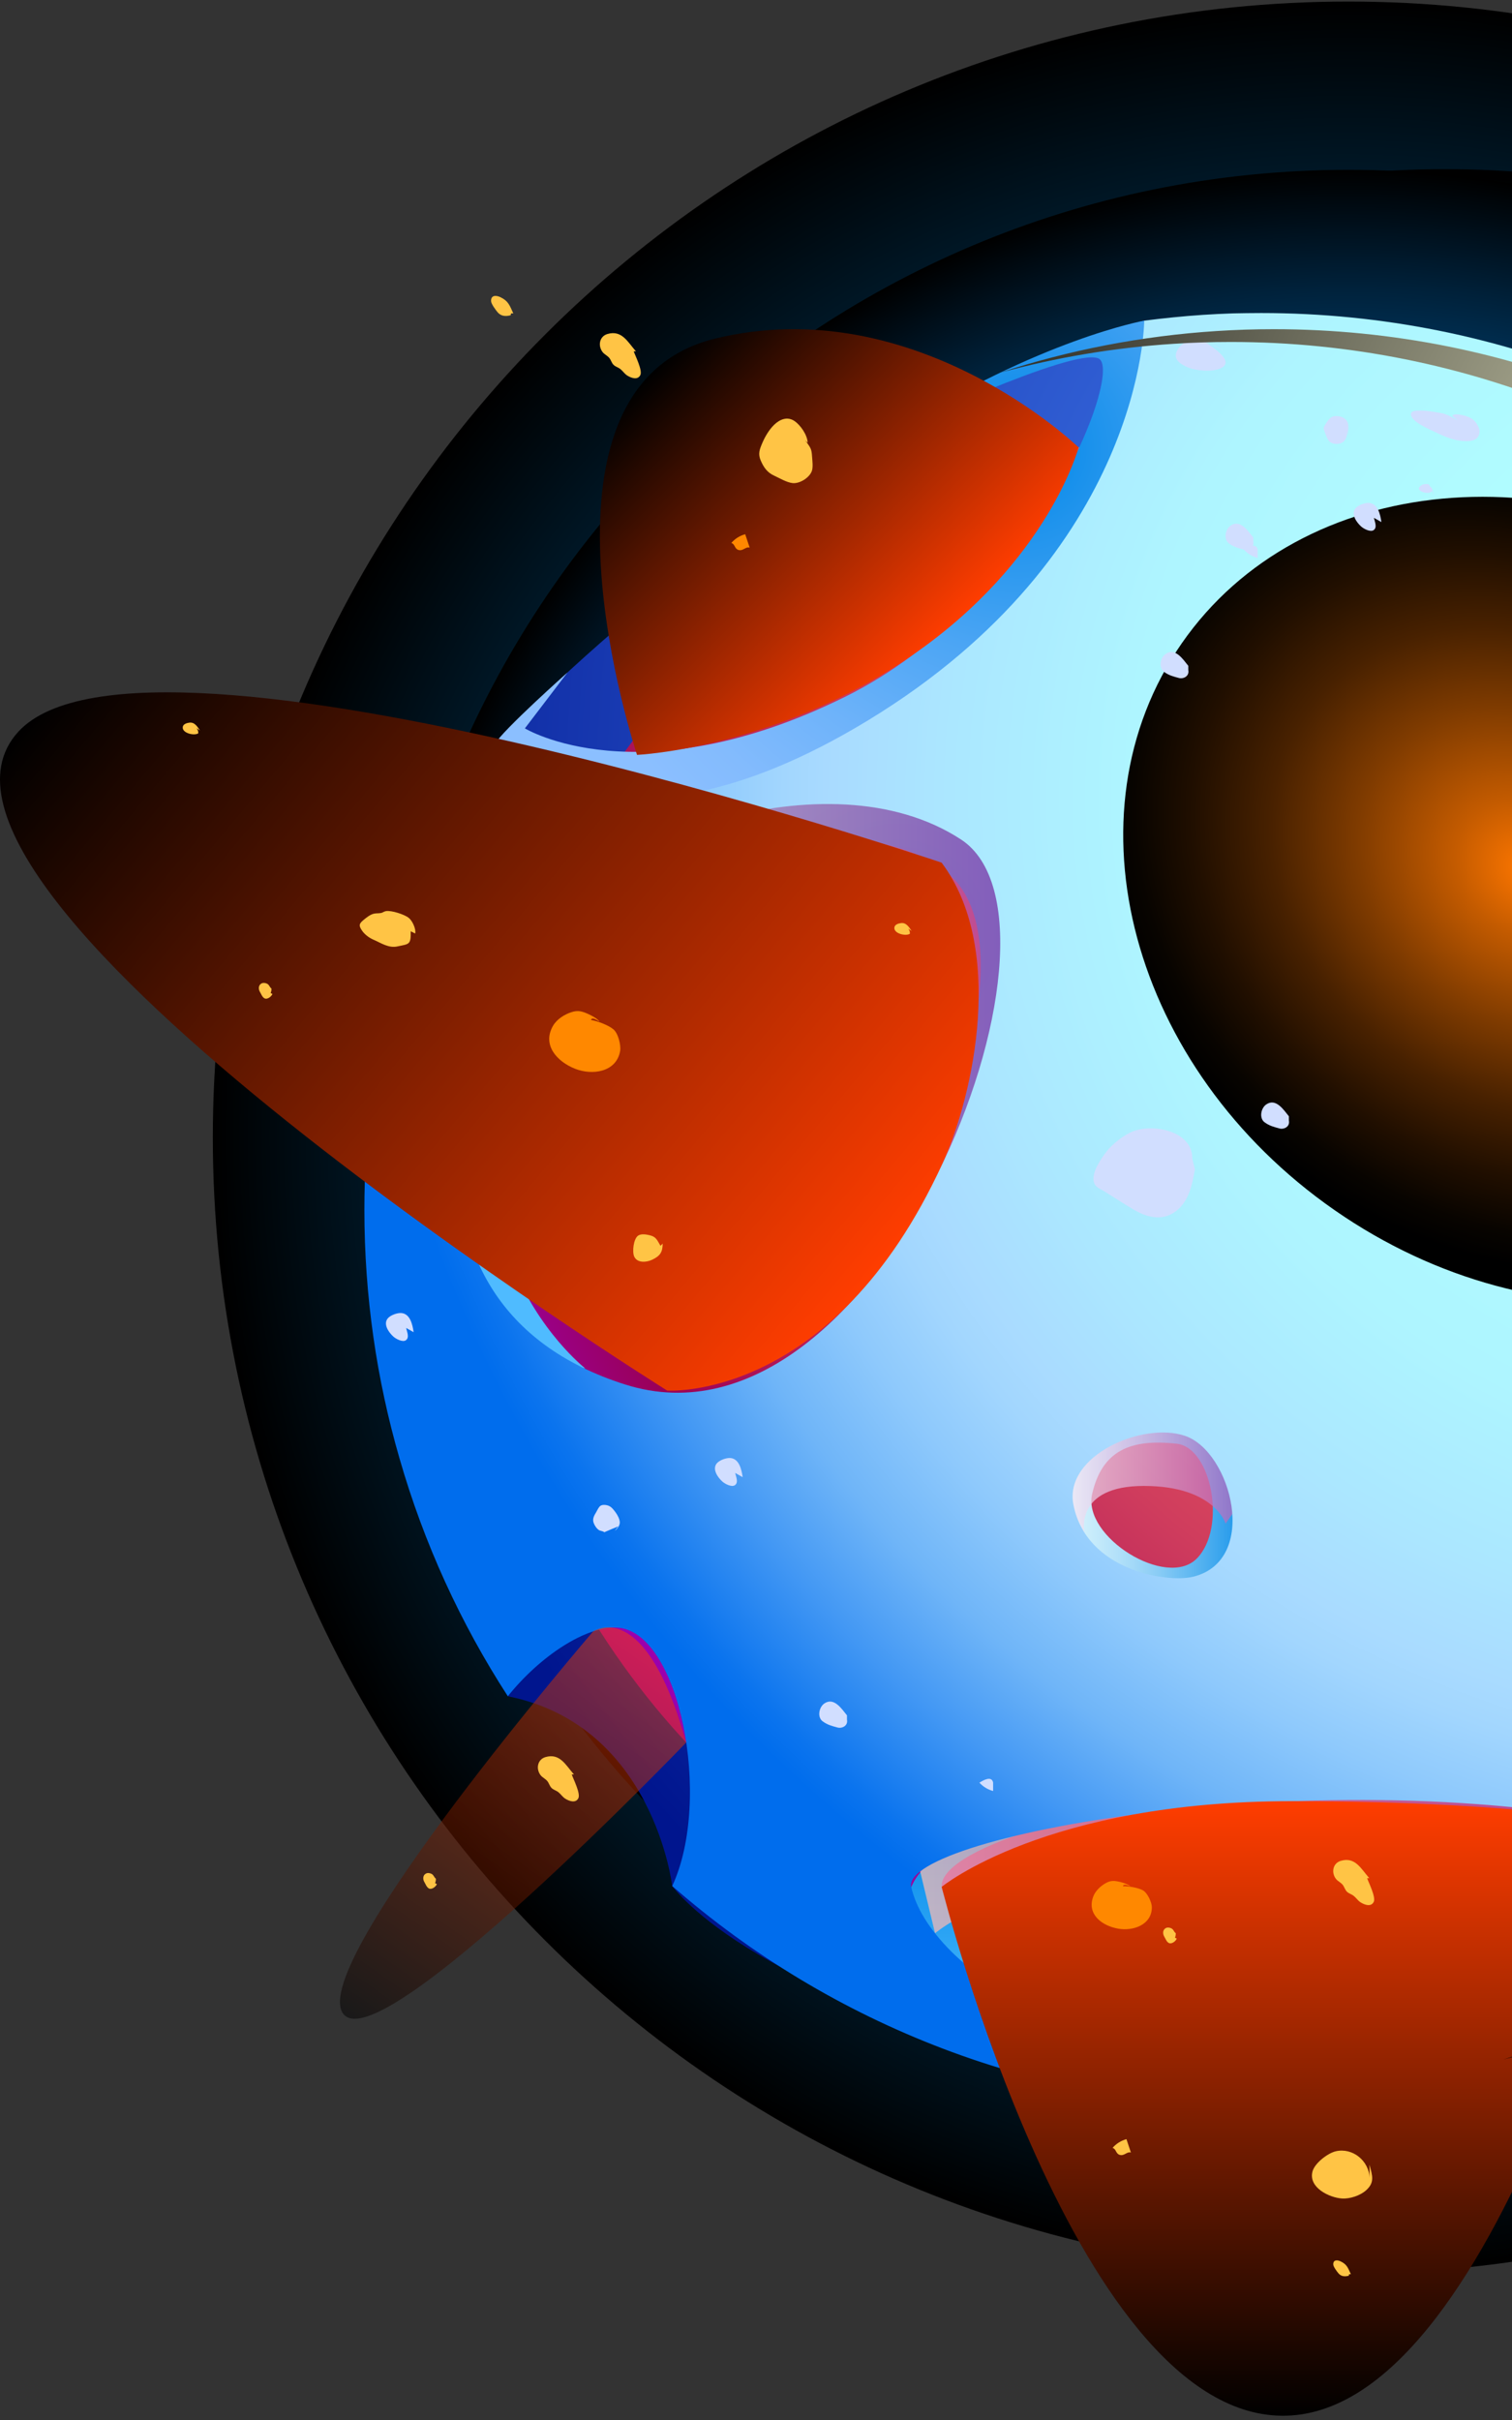 <svg width="280" height="448" viewBox="0 0 280 448" fill="none" xmlns="http://www.w3.org/2000/svg">
<rect x="0" y="0" width="280" height="448" fill="#333333" stroke="none"/>
<path style="mix-blend-mode:screen" d="M249.705 420.877C133.563 420.877 39.411 326.725 39.411 210.583C39.411 94.44 133.563 0.288 249.705 0.288C365.848 0.288 460 94.44 460 210.583C460 326.725 365.848 420.877 249.705 420.877Z" fill="url(#paint0_radial_7_1300)"/>
<path style="mix-blend-mode:screen" d="M267.641 383.362C170.425 383.362 91.617 304.553 91.617 207.337C91.617 110.121 170.425 31.312 267.641 31.312C364.857 31.312 443.666 110.121 443.666 207.337C443.666 304.553 364.857 383.362 267.641 383.362Z" fill="url(#paint1_radial_7_1300)"/>
<path style="mix-blend-mode:screen" d="M249.705 389.726C150.767 389.726 70.561 309.521 70.561 210.582C70.561 111.644 150.767 31.439 249.705 31.439C348.643 31.439 428.848 111.644 428.848 210.582C428.848 309.521 348.643 389.726 249.705 389.726Z" fill="url(#paint2_radial_7_1300)"/>
<path fill-rule="evenodd" clip-rule="evenodd" d="M91.553 137.812C91.553 137.812 143.16 81.103 211.881 59.358C211.881 59.358 335.118 80.803 364.358 130.34C393.598 179.872 410.191 267.805 364.358 321.808C318.526 375.812 267.255 393.172 203.991 382.558C140.726 371.94 124.483 349.155 124.483 349.155C124.483 349.155 121.061 319.362 94.031 314.018C94.031 314.018 56.502 205.507 91.549 137.817L91.553 137.812Z" fill="url(#paint3_radial_7_1300)"/>
<path fill-rule="evenodd" clip-rule="evenodd" d="M88.389 223.993C88.389 237.921 90.35 251.421 94.045 264.169C101.4 289.8 115.654 312.521 134.68 330.207C148.28 342.891 164.333 352.991 182.015 359.697C198.035 365.775 215.358 369.08 233.535 369.08C236.086 369.08 238.701 369.048 241.248 368.885H241.28C245.07 368.69 248.829 368.331 252.556 367.872C280.57 364.209 306.038 352.542 326.666 335.214C334.415 328.741 341.474 321.45 347.684 313.506C352.392 307.522 356.673 301.18 360.4 294.48C361.281 292.877 362.134 291.243 363.015 289.641C363.015 289.577 363.015 289.541 363.047 289.477C363.964 287.743 364.781 285.977 365.562 284.216H365.593C368.113 278.659 370.333 272.939 372.099 267.051C373.438 262.834 374.582 258.485 375.499 254.073C375.531 254.041 375.531 253.973 375.531 253.941C376.153 250.836 376.706 247.731 377.133 244.557C378.114 237.825 378.604 230.957 378.604 223.993C378.604 219.971 378.472 215.949 378.114 212.026C377.918 209.507 377.623 207.055 377.296 204.572C375.435 190.286 371.445 176.685 365.693 164.033C362.883 157.823 359.615 151.84 355.983 146.12C349.904 136.541 342.741 127.78 334.669 119.935C308.516 94.499 272.848 78.842 233.521 78.842C231.982 78.842 230.448 78.874 228.945 78.906C227.311 78.969 225.709 79.037 224.074 79.133C222.44 79.233 220.806 79.36 219.203 79.559C212.566 80.213 206.061 81.294 199.719 82.828C195.143 83.94 190.631 85.216 186.218 86.75C183.209 87.763 180.267 88.875 177.361 90.119C175.205 91.036 173.08 91.98 170.951 92.997C170.593 93.16 170.234 93.324 169.839 93.519C166.929 94.926 164.087 96.461 161.305 98.063C150.55 104.21 140.708 111.727 131.883 120.357C130.313 121.892 128.778 123.462 127.239 125.097C126.227 126.209 125.214 127.321 124.229 128.465C122.563 130.363 120.929 132.356 119.327 134.349C113.539 141.703 108.472 149.615 104.192 157.986C99.221 167.729 95.298 178.124 92.62 189.01C89.842 200.223 88.371 211.895 88.371 223.988L88.389 223.993Z" fill="url(#paint4_radial_7_1300)"/>
<path fill-rule="evenodd" clip-rule="evenodd" d="M103.288 177.87C117.797 154.277 161.936 148.857 176.131 162.213C188.797 174.129 177.266 210.124 164.124 232.99C164.124 232.99 203.991 174.211 177.679 150.605C151.367 127.003 97.559 157.183 86.541 175.755C75.523 194.326 79.373 229.636 86.541 242.165C93.709 254.694 108.341 253.292 108.341 253.292C108.341 253.292 73.612 226.108 103.288 177.87Z" fill="url(#paint5_radial_7_1300)"/>
<path fill-rule="evenodd" clip-rule="evenodd" d="M303.849 338.156C303.849 338.156 307.94 344.003 303.849 352.746C299.759 361.489 281.751 375.049 241.33 377.923C197.522 381.033 174.697 354.281 174.388 349.305C174.079 344.33 187.925 339.89 187.925 339.89C187.925 339.89 172.4 340.435 168.75 349.364C165.1 358.298 194.703 389.349 244.04 384.996C293.377 380.642 317.755 351.33 317.464 343.494C317.173 335.659 303.849 338.151 303.849 338.151V338.156Z" fill="url(#paint6_linear_7_1300)"/>
<path fill-rule="evenodd" clip-rule="evenodd" d="M191.03 262.044C194.512 257.4 214.441 252.547 214.441 252.547L224.605 263.788C232.05 265.917 237.271 289.328 230.888 294.548C224.505 299.773 199.156 298.611 195.288 288.742C191.421 278.873 187.548 266.684 191.03 262.044ZM221.6 288.551C227.211 282.94 224.374 267.987 217.923 267.269C209.216 266.302 204.082 268.622 202.252 276.558C200.418 284.488 215.989 294.162 221.6 288.551Z" fill="url(#paint7_linear_7_1300)"/>
<path style="mix-blend-mode:multiply" opacity="0.71" fill-rule="evenodd" clip-rule="evenodd" d="M95.012 194.888C95.012 194.888 119.831 171.859 148.322 172.749C176.817 173.638 180.571 205.03 169.608 222.44C158.645 239.845 202.098 208.889 202.098 208.889V141.952C202.098 141.952 149.406 136.767 121.401 149.424C93.396 162.076 95.008 194.893 95.008 194.893L95.012 194.888Z" fill="url(#paint8_linear_7_1300)"/>
<path style="mix-blend-mode:multiply" opacity="0.71" fill-rule="evenodd" clip-rule="evenodd" d="M181.365 95.68C185.356 101.268 179.699 121.211 179.699 121.211L224.619 99.865L219.226 79.564C212.589 80.218 206.084 81.298 199.742 82.832C195.166 83.945 190.653 85.22 186.241 86.755C183.231 87.767 180.29 88.879 177.384 90.123C175.228 91.04 173.103 91.984 170.974 93.001C170.616 93.165 170.257 93.328 169.862 93.523C166.952 94.931 164.11 96.465 161.327 98.068C168.455 95.321 178.819 92.116 181.365 95.68Z" fill="url(#paint9_linear_7_1300)"/>
<path style="mix-blend-mode:multiply" opacity="0.71" fill-rule="evenodd" clip-rule="evenodd" d="M226.957 282.041C226.957 282.041 224.86 275.105 211.886 275.082C198.907 275.059 200.818 283.658 200.818 283.658L191.993 267.065L217.737 251.662L241.334 261.704L226.962 282.046L226.957 282.041Z" fill="url(#paint10_linear_7_1300)"/>
<path style="mix-blend-mode:multiply" opacity="0.71" fill-rule="evenodd" clip-rule="evenodd" d="M306.274 352.133C306.274 352.133 297.912 346.559 245.883 343.463C193.854 340.367 173.153 357.89 173.153 357.89L167.22 333.221L270.973 311.254L319.634 325.567L322.489 338.61L306.278 352.133H306.274Z" fill="url(#paint11_linear_7_1300)"/>
<path fill-rule="evenodd" clip-rule="evenodd" d="M72.35 183.976C75.415 171.537 79.886 159.652 85.615 148.503C87.454 144.858 89.447 141.303 91.558 137.812C104.21 143.968 123.694 146.91 150.587 133.341C186.672 115.146 204.35 79.796 211.886 59.362C215.472 58.904 219.085 58.536 222.731 58.291C224.601 58.169 226.467 58.078 228.305 58.014C230.021 57.983 231.769 57.951 233.544 57.951C278.546 57.951 319.348 75.841 349.246 104.941C358.498 113.947 366.706 123.962 373.629 134.898C377.796 141.453 381.532 148.285 384.751 155.39C391.338 169.88 395.9 185.442 398.047 201.767C398.415 204.618 398.719 207.432 398.937 210.315C399.364 214.786 399.55 219.38 399.55 223.979C399.55 231.973 398.969 239.818 397.866 247.535C397.375 251.149 396.731 254.703 395.995 258.258C395.995 258.29 395.995 258.349 395.964 258.412C394.924 263.438 393.603 268.431 392.073 273.271C390.053 279.98 387.511 286.535 384.66 292.877H384.596C383.706 294.929 382.758 296.922 381.745 298.911C381.686 298.97 381.655 299.001 381.655 299.097C380.674 300.935 379.694 302.801 378.681 304.612C374.391 312.303 369.52 319.561 364.131 326.394C357.027 335.491 348.969 343.853 340.117 351.239C316.47 371.059 287.366 384.383 255.293 388.582C251.067 389.131 246.745 389.531 242.396 389.744H242.365C239.455 389.926 236.481 389.989 233.544 389.989C212.744 389.989 192.923 386.222 174.574 379.235C156.071 372.19 139.16 361.957 124.488 349.151C131.992 333.008 125.805 301.793 114.197 301.303C108.5 301.058 100.106 306.478 94.041 314.014C85.311 300.536 78.511 285.741 73.976 269.961C69.749 255.38 67.479 239.941 67.479 223.979C67.479 210.165 69.164 196.778 72.35 183.971V183.976ZM379.053 280.929C399.545 275.967 393.576 224.624 378.654 223.979C368.789 223.552 350.994 240.063 350.994 255.012C350.994 269.961 371.091 282.858 379.053 280.929ZM220.933 291.897C233.303 288.855 228.024 268.776 219.489 265.826C211.604 263.102 197.064 269.48 198.77 278.482C201.09 290.748 216.125 293.077 220.933 291.892V291.897ZM340.539 319.284C348.157 317.578 351.262 302.075 346.005 300.422C341.147 298.897 331.469 308.707 332.518 313.755C333.948 320.633 337.575 319.947 340.539 319.28V319.284ZM326.271 191.634C333.103 209.402 367.595 220.888 372.957 214.823C381.596 205.112 382.976 178.614 373.692 157.569C363.033 133.336 348.724 129.722 343.304 129.051C337.883 128.406 313.16 157.569 326.271 191.634ZM252.139 382.204C296.927 379.23 325.781 343.422 309.238 339.377C248.893 324.641 166.58 339.745 168.754 349.364C172.154 364.313 201.994 385.541 252.139 382.204ZM115.759 256.301C163.148 271.341 201.871 170.956 177.943 155.394C153.192 139.251 109.898 155.953 97.191 173.04C86.541 187.367 68.365 241.23 115.754 256.301H115.759Z" fill="url(#paint12_radial_7_1300)"/>
<path style="mix-blend-mode:screen" d="M247.163 224.038C209.455 197.83 196.781 150.837 218.855 119.076C240.93 87.316 289.393 82.814 327.101 109.022C364.809 135.23 377.484 182.223 355.409 213.984C333.335 245.744 284.872 250.246 247.163 224.038Z" fill="url(#paint13_radial_7_1300)"/>
<path fill-rule="evenodd" clip-rule="evenodd" d="M166.203 79.587C166.203 79.587 198.589 64.275 203.415 66.349C208.236 68.424 191.911 111.541 156.402 129.042C118.392 147.777 97.201 134.839 97.201 134.839L105.086 124.498C105.086 124.498 93.187 135.066 91.562 137.817C91.562 137.817 112.05 162.994 160.756 133.35C211.89 102.231 211.89 59.363 211.89 59.363C211.89 59.363 192.524 62.84 166.208 79.591L166.203 79.587Z" fill="url(#paint14_radial_7_1300)"/>
<g style="mix-blend-mode:multiply">
<path fill-rule="evenodd" clip-rule="evenodd" d="M114.51 282.568C113.634 282.913 112.767 283.276 111.909 283.653C111.632 283.408 111.21 283.453 110.883 283.235C110.461 282.954 110.084 282.368 109.92 281.878C109.675 281.138 110.052 280.53 110.392 279.962C110.619 279.585 110.837 279.027 111.182 278.773C111.586 278.473 112.376 278.591 112.799 278.791C113.321 279.041 113.702 279.576 114.051 280.053C114.378 280.502 114.76 281.247 114.778 281.81C114.796 282.418 114.31 283.058 113.865 283.367L114.51 282.563V282.568Z" fill="#D1DEFF"/>
<path fill-rule="evenodd" clip-rule="evenodd" d="M265.535 91.758C265.421 91.336 265.353 90.751 265.135 90.369C265.072 90.26 264.913 90.165 264.836 90.051C264.577 89.679 264.659 89.616 264.237 89.606C263.755 89.593 263.442 89.643 263.061 89.947C261.758 90.987 265.067 91.79 265.19 90.782L265.535 91.758Z" fill="#D1DEFF"/>
<path fill-rule="evenodd" clip-rule="evenodd" d="M254.427 95.866C254.594 96.62 255.076 97.636 254.381 98.136C253.782 98.567 252.524 97.891 252.048 97.455C251.199 96.683 250.173 95.221 250.981 94.145C251.453 93.514 252.788 93.033 253.559 93.106C255.139 93.256 255.598 95.14 255.816 96.647L254.427 95.866Z" fill="#D1DEFF"/>
<path fill-rule="evenodd" clip-rule="evenodd" d="M136.142 272.672C136.31 273.425 136.791 274.442 136.096 274.941C135.497 275.373 134.239 274.696 133.763 274.265C132.914 273.493 131.888 272.031 132.696 270.956C133.168 270.325 134.503 269.843 135.274 269.916C136.854 270.066 137.313 271.95 137.531 273.457L136.142 272.676V272.672Z" fill="#D1DEFF"/>
<path fill-rule="evenodd" clip-rule="evenodd" d="M75.21 245.833C75.378 246.587 75.859 247.604 75.165 248.108C74.566 248.539 73.308 247.862 72.832 247.427C71.987 246.655 70.957 245.193 71.765 244.117C72.237 243.486 73.572 243.005 74.343 243.078C75.923 243.227 76.382 245.111 76.599 246.619L75.21 245.838V245.833Z" fill="#D1DEFF"/>
<path fill-rule="evenodd" clip-rule="evenodd" d="M249.564 80.608C249.732 79.319 249.968 78.043 248.82 77.362C248.193 76.994 247.049 76.863 246.459 77.303C246.032 77.621 245.66 78.211 245.393 78.651C244.998 79.305 245.102 79.305 245.306 79.904C245.778 81.275 246.1 82.179 247.462 82.179C249.265 82.179 249.542 80.78 249.564 79.042V80.608Z" fill="#D1DEFF"/>
<path fill-rule="evenodd" clip-rule="evenodd" d="M232.899 103.302C231.914 103.034 231.065 102.516 230.357 101.758C231.065 101.318 232.618 100.405 232.899 101.736V103.302Z" fill="#D1DEFF"/>
<path fill-rule="evenodd" clip-rule="evenodd" d="M183.912 331.56C182.927 331.292 182.078 330.774 181.37 330.016C182.078 329.576 183.631 328.663 183.912 329.993V331.56Z" fill="#D1DEFF"/>
<path fill-rule="evenodd" clip-rule="evenodd" d="M220.052 123.259C219.071 122.051 217.651 119.849 215.871 121.057C214.836 121.756 214.541 123.617 215.531 124.353C216.448 125.038 217.287 125.233 218.322 125.515C219.112 125.733 220.288 125.211 220.052 124.039V123.259Z" fill="#D1DEFF"/>
<path fill-rule="evenodd" clip-rule="evenodd" d="M156.847 317.55C155.866 316.343 154.445 314.141 152.666 315.348C151.631 316.052 151.336 317.909 152.325 318.644C153.242 319.33 154.082 319.525 155.117 319.806C155.907 320.024 157.083 319.502 156.847 318.331V317.55Z" fill="#D1DEFF"/>
<path fill-rule="evenodd" clip-rule="evenodd" d="M232.087 99.498C231.106 98.291 229.685 96.089 227.906 97.297C226.871 98 226.576 99.857 227.565 100.592C228.482 101.278 229.322 101.468 230.357 101.754C231.147 101.972 232.323 101.45 232.087 100.279V99.498Z" fill="#D1DEFF"/>
<path fill-rule="evenodd" clip-rule="evenodd" d="M90.936 164.302C89.955 163.094 88.534 160.892 86.755 162.1C85.72 162.803 85.425 164.66 86.414 165.396C87.331 166.081 88.171 166.276 89.206 166.558C89.996 166.776 91.172 166.254 90.936 165.082V164.302Z" fill="#D1DEFF"/>
<path fill-rule="evenodd" clip-rule="evenodd" d="M238.683 206.652C237.702 205.444 236.281 203.242 234.502 204.45C233.467 205.154 233.172 207.01 234.161 207.746C235.078 208.431 235.918 208.626 236.953 208.908C237.743 209.126 238.919 208.604 238.683 207.432V206.652Z" fill="#D1DEFF"/>
<path fill-rule="evenodd" clip-rule="evenodd" d="M74.234 208.854C73.549 209.094 72.972 209.48 72.5 209.998C73.181 210.229 73.916 210.77 74.615 210.52C75.523 210.198 75.692 209.335 75.487 208.468C75.374 207.996 74.525 207.16 74.039 207.369C73.794 207.474 73.744 207.81 73.667 208.023C73.499 208.472 73.485 208.377 73.73 208.849H74.239L74.234 208.854Z" fill="#D1DEFF"/>
<path fill-rule="evenodd" clip-rule="evenodd" d="M269.975 77.799C268.935 77.299 268 76.664 266.874 76.473C265.581 76.255 264.382 76.001 263.066 76.005C262.403 76.005 260.923 75.951 261.354 77.031C261.822 78.203 264.341 79.315 265.34 79.787C267.056 80.595 268.668 81.407 270.592 81.607C271.564 81.707 273.194 81.78 273.743 80.804C274.206 79.987 273.983 79.315 273.534 78.557C273.062 77.767 272.563 77.435 271.696 77.095C271.296 76.936 269.067 76.341 268.954 77.036L269.97 77.799H269.975Z" fill="#D1DEFF"/>
<path fill-rule="evenodd" clip-rule="evenodd" d="M222.186 62.69C222.98 63.267 229.082 66.653 226.181 68.119C224.619 68.909 221.55 68.678 219.966 68.006C218.554 67.407 217.129 66.481 218.014 64.855C219.803 61.578 224.292 63.471 226.608 64.896L222.19 62.69H222.186Z" fill="#D1DEFF"/>
<path fill-rule="evenodd" clip-rule="evenodd" d="M221.278 216.493C220.774 219.299 220.198 222.368 217.76 224.22C215.231 226.145 212.371 225.364 209.888 223.898C208.049 222.813 206.311 221.655 204.513 220.547C203.464 219.903 202.543 219.739 202.497 218.241C202.448 216.63 203.932 214.469 204.858 213.248C205.961 211.79 208.195 210.043 209.92 209.402C213.688 207.995 220.878 209.393 220.792 214.519L221.287 216.493H221.278Z" fill="#D1DEFF"/>
</g>
<path style="mix-blend-mode:screen" fill-rule="evenodd" clip-rule="evenodd" d="M174.374 159.694C174.374 159.694 26.913 109.93 3.407 135.443C-24.058 165.255 123.553 257.432 123.553 257.432C123.553 257.432 154.296 259.529 174.511 215.431C180.485 202.398 186.105 175.292 174.37 159.694H174.374Z" fill="url(#paint15_linear_7_1300)"/>
<path style="mix-blend-mode:screen" fill-rule="evenodd" clip-rule="evenodd" d="M303.849 338.156C303.849 338.156 278.85 444.415 239.187 447.157C199.528 449.899 174.388 349.305 174.388 349.305C174.388 349.305 193.627 333.439 239.187 333.439C284.747 333.439 303.849 338.156 303.849 338.156Z" fill="url(#paint16_linear_7_1300)"/>
<path style="mix-blend-mode:screen" fill-rule="evenodd" clip-rule="evenodd" d="M199.737 82.832C199.737 82.832 169.571 53.606 132.405 62.69C95.239 71.774 117.969 139.746 117.969 139.746C117.969 139.746 143.968 138.57 169.067 121.211C194.167 103.851 199.742 82.832 199.742 82.832H199.737Z" fill="url(#paint17_linear_7_1300)"/>
<path style="mix-blend-mode:screen" opacity="0.5" fill-rule="evenodd" clip-rule="evenodd" d="M127.071 322.58C127.071 322.58 69.726 382.345 63.462 372.662C57.27 363.088 109.839 302.02 109.839 302.02C109.839 302.02 119.449 295.197 127.071 322.585V322.58Z" fill="url(#paint18_linear_7_1300)"/>
<path fill-rule="evenodd" clip-rule="evenodd" d="M149.148 81.552C150.174 82.991 150.287 83.082 150.382 84.512C150.432 85.27 150.609 86.528 150.323 87.25C149.838 88.48 148.054 89.583 146.751 89.429C145.666 89.302 144.367 88.516 143.355 88.053C142.07 87.468 141.426 86.514 140.881 85.266C140.332 84.013 140.663 83.191 141.19 81.961C141.68 80.812 142.452 79.519 143.35 78.647C144.404 77.626 145.788 77.058 147.087 77.916C148.244 78.679 149.524 80.544 149.565 81.961L149.152 81.548L149.148 81.552Z" fill="#FFC445"/>
<path fill-rule="evenodd" clip-rule="evenodd" d="M137.998 98.894C136.959 99.194 136.105 99.734 135.429 100.515C136.123 100.705 135.992 101.568 136.736 101.804C137.594 102.076 138.085 101.146 138.824 101.373L137.998 98.894Z" fill="#FF8800"/>
<path fill-rule="evenodd" clip-rule="evenodd" d="M208.599 396.004C207.559 396.304 206.706 396.844 206.029 397.625C206.724 397.816 206.592 398.678 207.337 398.914C208.195 399.187 208.685 398.256 209.425 398.483L208.599 396.004Z" fill="#FFC445"/>
<path fill-rule="evenodd" clip-rule="evenodd" d="M117.352 65.033C117.611 65.8 119 68.524 118.591 69.409C118.119 70.43 116.866 69.99 116.117 69.495C115.618 69.164 115.341 68.683 114.878 68.319C114.492 68.011 113.965 67.888 113.616 67.538C113.257 67.18 113.157 66.662 112.835 66.267C112.476 65.832 111.922 65.6 111.605 65.196C110.678 64.016 111.005 62.263 112.49 61.832C115.159 61.056 116.208 63.267 117.765 65.042H117.352V65.033Z" fill="#FFC445"/>
<path fill-rule="evenodd" clip-rule="evenodd" d="M105.876 328.486C106.134 329.258 107.524 331.977 107.115 332.863C106.638 333.884 105.39 333.444 104.636 332.949C104.137 332.617 103.86 332.136 103.397 331.773C103.011 331.464 102.484 331.342 102.135 330.992C101.785 330.643 101.672 330.112 101.354 329.721C100.996 329.285 100.442 329.054 100.124 328.65C99.198 327.469 99.525 325.717 101.009 325.281C103.678 324.505 104.727 326.716 106.284 328.491H105.871L105.876 328.486Z" fill="#FFC445"/>
<path fill-rule="evenodd" clip-rule="evenodd" d="M253.165 347.685C253.423 348.452 254.812 351.176 254.404 352.061C253.932 353.083 252.679 352.642 251.925 352.147C251.426 351.816 251.149 351.335 250.686 350.972C250.3 350.663 249.774 350.54 249.424 350.191C249.065 349.832 248.961 349.315 248.643 348.92C248.284 348.484 247.731 348.252 247.413 347.848C246.487 346.673 246.814 344.916 248.298 344.485C250.967 343.708 252.016 345.919 253.573 347.694H253.16L253.165 347.685Z" fill="#FFC445"/>
<path fill-rule="evenodd" clip-rule="evenodd" d="M95.053 58.014C94.363 56.489 94.122 55.713 92.665 55.014C91.934 54.664 90.908 54.569 90.94 55.735C90.953 56.271 91.821 57.419 92.156 57.814C92.778 58.55 93.65 58.613 94.567 58.359C94.59 58.246 94.612 58.132 94.635 58.019H95.048L95.053 58.014Z" fill="#FFC445"/>
<path fill-rule="evenodd" clip-rule="evenodd" d="M250.159 421.013C249.61 419.806 249.424 419.188 248.266 418.635C247.689 418.358 246.877 418.285 246.9 419.207C246.909 419.633 247.599 420.541 247.867 420.855C248.361 421.436 249.047 421.49 249.778 421.286C249.796 421.195 249.814 421.104 249.832 421.013H250.159Z" fill="#FFC445"/>
<path fill-rule="evenodd" clip-rule="evenodd" d="M109.444 188.815C109.671 187.952 111.527 189.618 110.883 188.946C110.329 188.37 109.176 187.802 108.486 187.525C107.533 187.144 106.852 187.062 105.903 187.353C104.555 187.766 103.143 188.656 102.421 189.886C100.337 193.45 103.161 196.555 106.543 197.871C109.698 199.101 114.102 198.493 114.832 194.621C115.037 193.536 114.487 191.298 113.593 190.553C112.644 189.759 110.638 189.023 109.444 188.819V188.815Z" fill="#FF8800"/>
<path fill-rule="evenodd" clip-rule="evenodd" d="M207.968 349.192C208.018 348.452 209.797 349.509 209.162 349.069C208.617 348.688 207.582 348.411 206.978 348.297C206.138 348.138 205.571 348.184 204.845 348.57C203.814 349.124 202.802 350.077 202.416 351.194C201.29 354.435 204.096 356.514 207.064 357.041C209.834 357.536 213.329 356.328 213.302 353.055C213.293 352.138 212.485 350.399 211.636 349.936C210.732 349.441 208.98 349.164 207.972 349.192H207.968Z" fill="#FF8800"/>
<path fill-rule="evenodd" clip-rule="evenodd" d="M76.059 172.4C76.096 174.919 75.81 174.733 73.59 175.205C71.946 175.555 70.589 174.579 69.132 173.948C68.347 173.607 67.529 172.99 67.057 172.3C66.417 171.369 66.463 171.024 67.289 170.339C67.847 169.876 68.551 169.285 69.281 169.136C69.722 169.045 70.158 169.104 70.603 169.009C70.884 168.95 71.097 168.732 71.492 168.668C72.514 168.509 74.879 169.281 75.678 169.907C76.364 170.443 77.067 171.964 76.89 172.817L76.064 172.404L76.059 172.4Z" fill="#FFC445"/>
<path fill-rule="evenodd" clip-rule="evenodd" d="M50.12 183.835C50.238 183.562 50.288 183.285 50.265 182.995C49.92 182.768 49.879 182.305 49.443 182.101C49.13 181.951 48.735 181.896 48.426 182.06C47.822 182.373 47.841 183.14 48.136 183.626C48.354 183.984 48.558 184.588 48.971 184.811C49.498 185.097 50.283 184.475 50.451 184.003L50.115 183.835H50.12Z" fill="#FFC445"/>
<path fill-rule="evenodd" clip-rule="evenodd" d="M80.567 348.62C80.685 348.347 80.735 348.071 80.712 347.78C80.367 347.553 80.327 347.09 79.891 346.886C79.578 346.736 79.183 346.681 78.874 346.845C78.27 347.158 78.288 347.925 78.583 348.411C78.801 348.77 79.006 349.373 79.423 349.596C79.95 349.882 80.735 349.26 80.903 348.788L80.567 348.62Z" fill="#FFC445"/>
<path fill-rule="evenodd" clip-rule="evenodd" d="M217.583 358.711C217.701 358.439 217.751 358.162 217.728 357.871C217.383 357.644 217.342 357.181 216.906 356.977C216.593 356.827 216.198 356.773 215.889 356.936C215.286 357.249 215.304 358.017 215.599 358.502C215.817 358.861 216.021 359.465 216.439 359.687C216.965 359.973 217.751 359.351 217.919 358.879L217.583 358.711Z" fill="#FFC445"/>
<path fill-rule="evenodd" clip-rule="evenodd" d="M122.309 230.626C121.633 229.459 121.483 228.942 120.244 228.656C119.631 228.51 118.696 228.37 118.16 228.751C117.316 229.35 117.048 231.711 117.438 232.601C118.006 233.89 119.776 233.681 120.748 233.218C122.264 232.496 122.695 231.82 122.722 230.217L122.309 230.63V230.626Z" fill="#FFC445"/>
<path fill-rule="evenodd" clip-rule="evenodd" d="M36.414 134.82C36.641 135.102 36.741 135.415 36.714 135.756C35.97 136.25 33.695 135.728 33.845 134.589C33.918 134.026 34.603 133.84 35.075 133.781C36.047 133.658 36.542 134.516 37.036 135.234L36.419 134.82H36.414Z" fill="#FFC445"/>
<path fill-rule="evenodd" clip-rule="evenodd" d="M168.196 171.927C168.423 172.209 168.523 172.522 168.496 172.863C167.751 173.357 165.477 172.835 165.626 171.696C165.699 171.133 166.385 170.947 166.857 170.888C167.828 170.765 168.323 171.623 168.818 172.34L168.201 171.927H168.196Z" fill="#FFC445"/>
<path fill-rule="evenodd" clip-rule="evenodd" d="M253.623 400.758C254.149 402.841 254.599 404.022 252.978 405.479C251.902 406.446 249.996 407.086 248.529 406.995C246.169 406.85 242.237 404.957 243.063 401.965C243.486 400.431 245.887 398.588 247.394 398.247C250.486 397.548 253.559 400.027 253.618 403.236V400.758H253.623Z" fill="#FFC445"/>
<path style="mix-blend-mode:screen" fill-rule="evenodd" clip-rule="evenodd" d="M332.554 351.211C349.4 337.107 363.369 319.634 373.406 299.845C379.711 287.407 384.46 274.065 387.402 260.069C387.429 260.042 387.429 259.983 387.429 259.928C389.69 249.074 390.906 237.82 390.906 226.285C390.906 194.112 381.577 164.119 365.489 138.847C358.647 128.106 350.617 118.264 341.542 109.443C312.171 80.889 272.108 63.307 227.924 63.307C224.36 63.307 220.856 63.42 217.351 63.648C206.302 64.356 195.561 66.185 185.224 68.986C197.962 64.814 211.404 62.177 225.327 61.282C228.832 61.055 232.336 60.942 235.9 60.942C280.089 60.942 320.147 78.528 349.518 107.078C358.593 115.899 366.624 125.736 373.465 136.482C389.549 161.754 398.878 191.752 398.878 223.92C398.878 235.455 397.661 246.704 395.4 257.563C395.4 257.617 395.4 257.677 395.373 257.704C392.432 271.699 387.683 285.041 381.377 297.48C371.34 317.268 357.376 334.742 340.525 348.846C322.671 363.827 301.584 375.013 278.464 381.259C298.465 374.736 316.765 364.449 332.545 351.211H332.554Z" fill="url(#paint19_radial_7_1300)"/>
<defs>
<radialGradient id="paint0_radial_7_1300" cx="0" cy="0" r="1" gradientUnits="userSpaceOnUse" gradientTransform="translate(249.705 210.583) rotate(180) scale(210.295)">
<stop stop-color="#009BFF"/>
<stop offset="1"/>
</radialGradient>
<radialGradient id="paint1_radial_7_1300" cx="0" cy="0" r="1" gradientUnits="userSpaceOnUse" gradientTransform="translate(267.641 207.337) rotate(180) scale(176.025)">
<stop stop-color="#009BFF"/>
<stop offset="1"/>
</radialGradient>
<radialGradient id="paint2_radial_7_1300" cx="0" cy="0" r="1" gradientUnits="userSpaceOnUse" gradientTransform="translate(249.705 210.582) rotate(180) scale(179.143 179.143)">
<stop stop-color="#0092FF"/>
<stop offset="0.13" stop-color="#008FFB"/>
<stop offset="0.26" stop-color="#0088EF"/>
<stop offset="0.38" stop-color="#007DDA"/>
<stop offset="0.51" stop-color="#006DBE"/>
<stop offset="0.63" stop-color="#00589A"/>
<stop offset="0.76" stop-color="#003F6E"/>
<stop offset="0.88" stop-color="#00213A"/>
<stop offset="1"/>
</radialGradient>
<radialGradient id="paint3_radial_7_1300" cx="0" cy="0" r="1" gradientUnits="userSpaceOnUse" gradientTransform="translate(332.658 146.17) rotate(180) scale(283.478 283.478)">
<stop stop-color="#4F8CFF"/>
<stop offset="0.15" stop-color="#4A85F8"/>
<stop offset="0.36" stop-color="#3D71E6"/>
<stop offset="0.61" stop-color="#2852C8"/>
<stop offset="0.9" stop-color="#0B269F"/>
<stop offset="1" stop-color="#00158E"/>
</radialGradient>
<radialGradient id="paint4_radial_7_1300" cx="0" cy="0" r="1" gradientUnits="userSpaceOnUse" gradientTransform="translate(323.384 156.093) rotate(180) scale(256.504 256.504)">
<stop stop-color="#FF7263"/>
<stop offset="0.21" stop-color="#FC6E62"/>
<stop offset="0.37" stop-color="#F36561"/>
<stop offset="0.51" stop-color="#E4545F"/>
<stop offset="0.64" stop-color="#D03D5D"/>
<stop offset="0.77" stop-color="#B51F5A"/>
<stop offset="0.88" stop-color="#9A0057"/>
<stop offset="0.99" stop-color="#9A00AE"/>
</radialGradient>
<radialGradient id="paint5_radial_7_1300" cx="0" cy="0" r="1" gradientUnits="userSpaceOnUse" gradientTransform="translate(166.294 171.601) rotate(180) scale(96.341 96.34)">
<stop stop-color="#0088E8"/>
<stop offset="0.19" stop-color="#1595EE"/>
<stop offset="0.53" stop-color="#34AAF7"/>
<stop offset="0.81" stop-color="#48B6FC"/>
<stop offset="1" stop-color="#4FBBFF"/>
</radialGradient>
<linearGradient id="paint6_linear_7_1300" x1="242.959" y1="385.413" x2="242.959" y2="337.779" gradientUnits="userSpaceOnUse">
<stop stop-color="#4FBBFF"/>
<stop offset="0.19" stop-color="#48B6FC"/>
<stop offset="0.47" stop-color="#34AAF7"/>
<stop offset="0.81" stop-color="#1595EE"/>
<stop offset="1" stop-color="#0088E8"/>
</linearGradient>
<linearGradient id="paint7_linear_7_1300" x1="233.757" y1="275.082" x2="189.668" y2="275.082" gradientUnits="userSpaceOnUse">
<stop stop-color="#0088E8"/>
<stop offset="0.03" stop-color="#0B8DE9"/>
<stop offset="0.24" stop-color="#4EAFEF"/>
<stop offset="0.43" stop-color="#87CBF5"/>
<stop offset="0.61" stop-color="#B3E1F9"/>
<stop offset="0.77" stop-color="#D2F1FC"/>
<stop offset="0.91" stop-color="#E6FBFE"/>
<stop offset="1" stop-color="#EDFFFF"/>
</linearGradient>
<linearGradient id="paint8_linear_7_1300" x1="202.103" y1="184.325" x2="94.994" y2="184.325" gradientUnits="userSpaceOnUse">
<stop stop-color="#A131A4"/>
<stop offset="1" stop-color="#FFC0B3"/>
</linearGradient>
<linearGradient id="paint9_linear_7_1300" x1="224.615" y1="100.387" x2="161.323" y2="100.387" gradientUnits="userSpaceOnUse">
<stop stop-color="#A131A4"/>
<stop offset="1" stop-color="#FFC0B3"/>
</linearGradient>
<linearGradient id="paint10_linear_7_1300" x1="241.33" y1="267.655" x2="191.993" y2="267.655" gradientUnits="userSpaceOnUse">
<stop stop-color="#A131A4"/>
<stop offset="1" stop-color="white"/>
</linearGradient>
<linearGradient id="paint11_linear_7_1300" x1="322.485" y1="334.57" x2="167.215" y2="334.57" gradientUnits="userSpaceOnUse">
<stop stop-color="#A131A4"/>
<stop offset="1" stop-color="#FFC0B3"/>
</linearGradient>
<radialGradient id="paint12_radial_7_1300" cx="0" cy="0" r="1" gradientUnits="userSpaceOnUse" gradientTransform="translate(342.384 148.296) rotate(180) scale(303.084 278.51)">
<stop stop-color="#B1FFFF"/>
<stop offset="0.29" stop-color="#B0FCFF"/>
<stop offset="0.44" stop-color="#AEF5FF"/>
<stop offset="0.55" stop-color="#ABE7FF"/>
<stop offset="0.62" stop-color="#A9DBFF"/>
<stop offset="0.65" stop-color="#A2D6FE"/>
<stop offset="0.7" stop-color="#8EC9FC"/>
<stop offset="0.76" stop-color="#6FB5F8"/>
<stop offset="0.82" stop-color="#4398F4"/>
<stop offset="0.89" stop-color="#0B74EE"/>
<stop offset="0.91" stop-color="#006DED"/>
</radialGradient>
<radialGradient id="paint13_radial_7_1300" cx="0" cy="0" r="1" gradientUnits="userSpaceOnUse" gradientTransform="translate(282.861 160.848) rotate(-145.2) scale(83.302 69.834)">
<stop stop-color="#FF7700"/>
<stop offset="0.17" stop-color="#C45B00"/>
<stop offset="0.4" stop-color="#7F3B00"/>
<stop offset="0.6" stop-color="#482100"/>
<stop offset="0.78" stop-color="#210F00"/>
<stop offset="0.92" stop-color="#080400"/>
<stop offset="1"/>
</radialGradient>
<radialGradient id="paint14_radial_7_1300" cx="0" cy="0" r="1" gradientUnits="userSpaceOnUse" gradientTransform="translate(188.983 82.896) rotate(180) scale(94.674 94.674)">
<stop stop-color="#0088E8"/>
<stop offset="0.14" stop-color="#1B92EC"/>
<stop offset="0.4" stop-color="#4BA5F4"/>
<stop offset="0.64" stop-color="#6EB3FA"/>
<stop offset="0.83" stop-color="#83BBFD"/>
<stop offset="0.96" stop-color="#8BBFFF"/>
</radialGradient>
<linearGradient id="paint15_linear_7_1300" x1="167.847" y1="229.114" x2="25.215" y2="109.431" gradientUnits="userSpaceOnUse">
<stop stop-color="#FF3D00"/>
<stop offset="1"/>
</linearGradient>
<linearGradient id="paint16_linear_7_1300" x1="239.119" y1="447.212" x2="239.119" y2="333.434" gradientUnits="userSpaceOnUse">
<stop/>
<stop offset="1" stop-color="#FF3D00"/>
</linearGradient>
<linearGradient id="paint17_linear_7_1300" x1="170.003" y1="122.441" x2="118.632" y2="71.07" gradientUnits="userSpaceOnUse">
<stop stop-color="#FF3D00"/>
<stop offset="1"/>
</linearGradient>
<linearGradient id="paint18_linear_7_1300" x1="70.712" y1="377.937" x2="121.192" y2="305.843" gradientUnits="userSpaceOnUse">
<stop/>
<stop offset="1" stop-color="#FF3D00"/>
</linearGradient>
<radialGradient id="paint19_radial_7_1300" cx="0" cy="0" r="1" gradientUnits="userSpaceOnUse" gradientTransform="translate(355.007 112.989) rotate(180) scale(214.521 214.521)">
<stop stop-color="#FFFFD9"/>
<stop offset="1"/>
</radialGradient>
</defs>
</svg>
